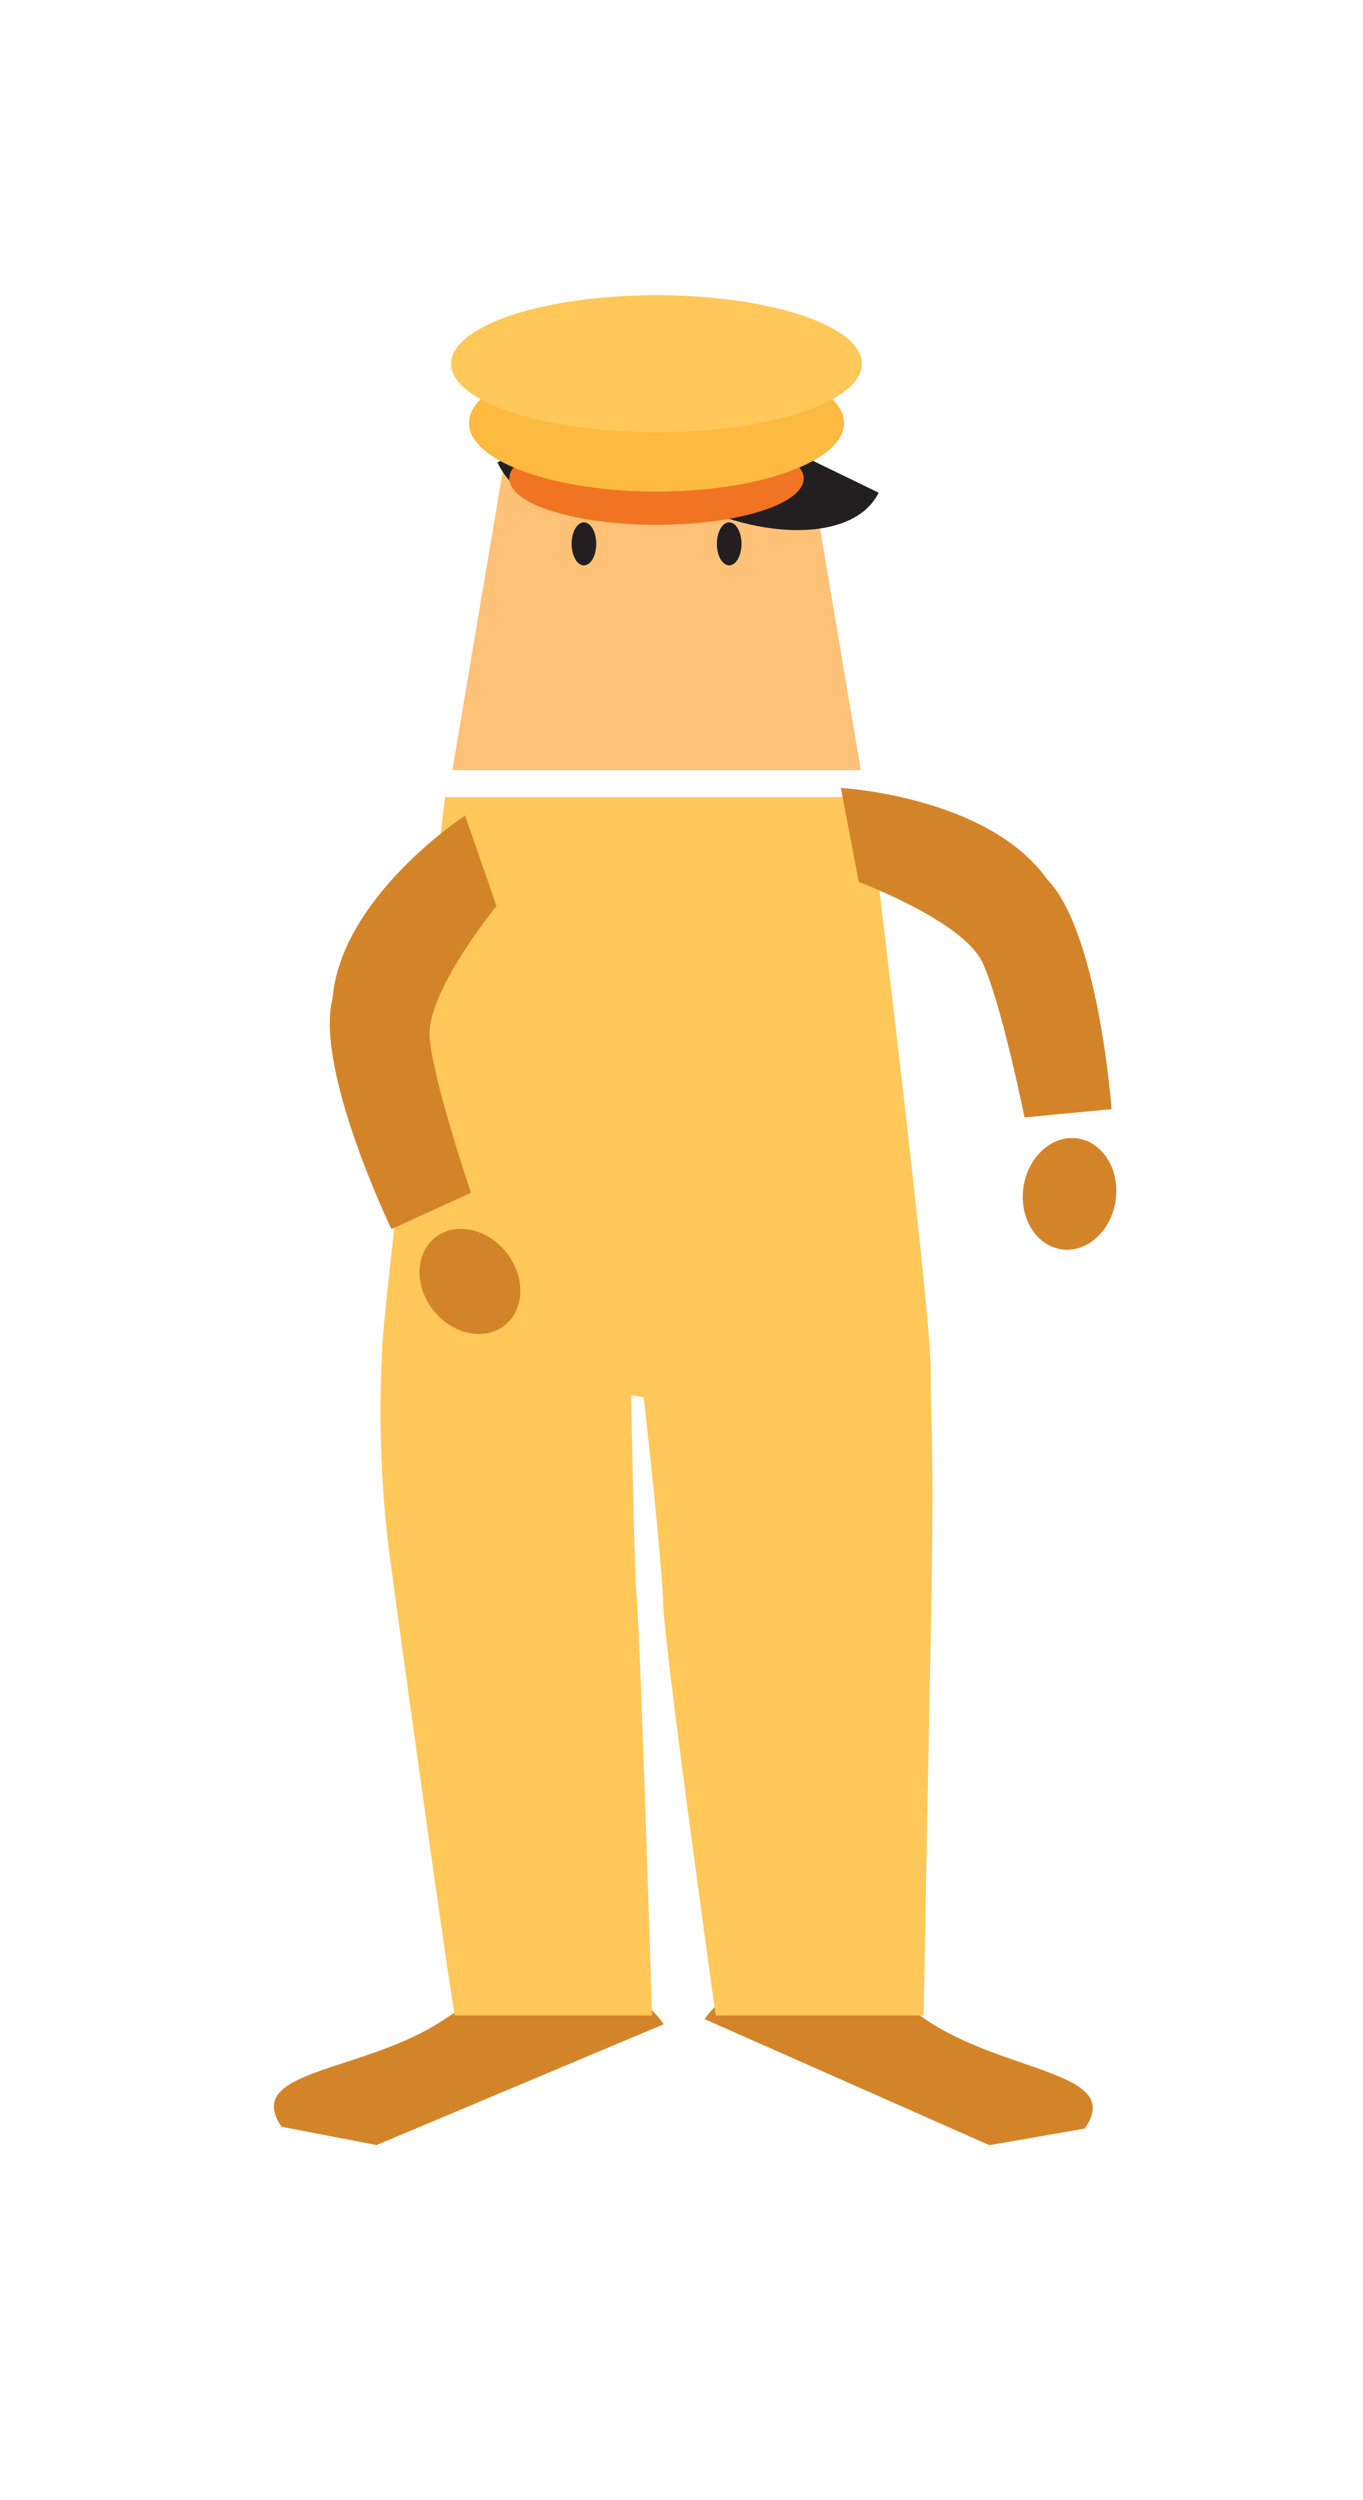 <svg xmlns="http://www.w3.org/2000/svg" viewBox="0 0 127.33 233.43"><defs><style>.cls-1{fill:#d48428;}.cls-2{fill:#fdc277;}.cls-3{fill:#231f20;}.cls-4{fill:#f07422;}.cls-5{fill:#fdba40;}.cls-6{fill:#ffc859;}</style></defs><title>SFL</title><g id="Layer_2" data-name="Layer 2"><path class="cls-1" d="M65.82,188.52c3.81-5.37,12.92-5.45,20.34-.18s19,5,15.17,10.4l-8.9,1.55Z"/><path class="cls-1" d="M62,189c-3.72-5.43-12.82-5.68-20.34-.55s-19.07,4.68-15.36,10.12l8.87,1.71Z"/><polygon class="cls-2" points="42.26 71.91 80.41 71.91 75.15 40.7 47.52 40.7 42.26 71.91"/><ellipse class="cls-3" cx="68.12" cy="50.78" rx="1.15" ry="2.01"/><ellipse class="cls-3" cx="54.55" cy="50.78" rx="1.15" ry="2.01"/><path class="cls-3" d="M53.86,32.32c-2.07,4.27,2.57,10.8,10.36,14.58S80,50.29,82.08,46"/><path class="cls-3" d="M46.47,43.17c2,4.29,7.93,5.75,13.21,3.27s7.92-8,5.9-12.27"/><ellipse class="cls-4" cx="61.33" cy="44.68" rx="13.75" ry="4.32"/><ellipse class="cls-5" cx="61.33" cy="39.5" rx="17.52" ry="6.4"/><ellipse class="cls-6" cx="61.33" cy="33.96" rx="19.19" ry="6.4"/><path class="cls-6" d="M60.13,130.44s1.7,15,1.82,19.25,4.91,38.49,4.91,38.49H86.29s.29-16.84.66-35.45c.36-18.29,0-18.69,0-24.75s-5.86-53.56-5.86-53.56H41.58s-5.77,47.44-5.87,51.4a109.07,109.07,0,0,0,.5,17.91c.38,3.26,6.16,44.85,6.3,44.45h18.4s-1.07-35-1.45-39.28c-.22-2.5-.5-18.62-.5-18.62Z"/><path class="cls-1" d="M78.55,73.57l1.68,8.78S90,86,91.79,89.88s3.92,14.45,3.92,14.45l8.13-.77s-1.21-16.51-6-21.44C92.3,74.32,78.55,73.57,78.55,73.57Z"/><ellipse class="cls-1" cx="99.91" cy="111.47" rx="5.23" ry="4.35" transform="translate(-24.91 194.09) rotate(-81.63)"/><path class="cls-1" d="M43.45,76.15l2.93,8.45s-6.61,8.06-6.24,12.3S44,111.37,44,111.37l-7.43,3.39s-7.2-14.9-5.5-21.58C31.91,83.67,43.45,76.15,43.45,76.15Z"/><ellipse class="cls-1" cx="43.9" cy="119.65" rx="4.35" ry="5.23" transform="translate(-64.79 53.09) rotate(-38.37)"/></g></svg>